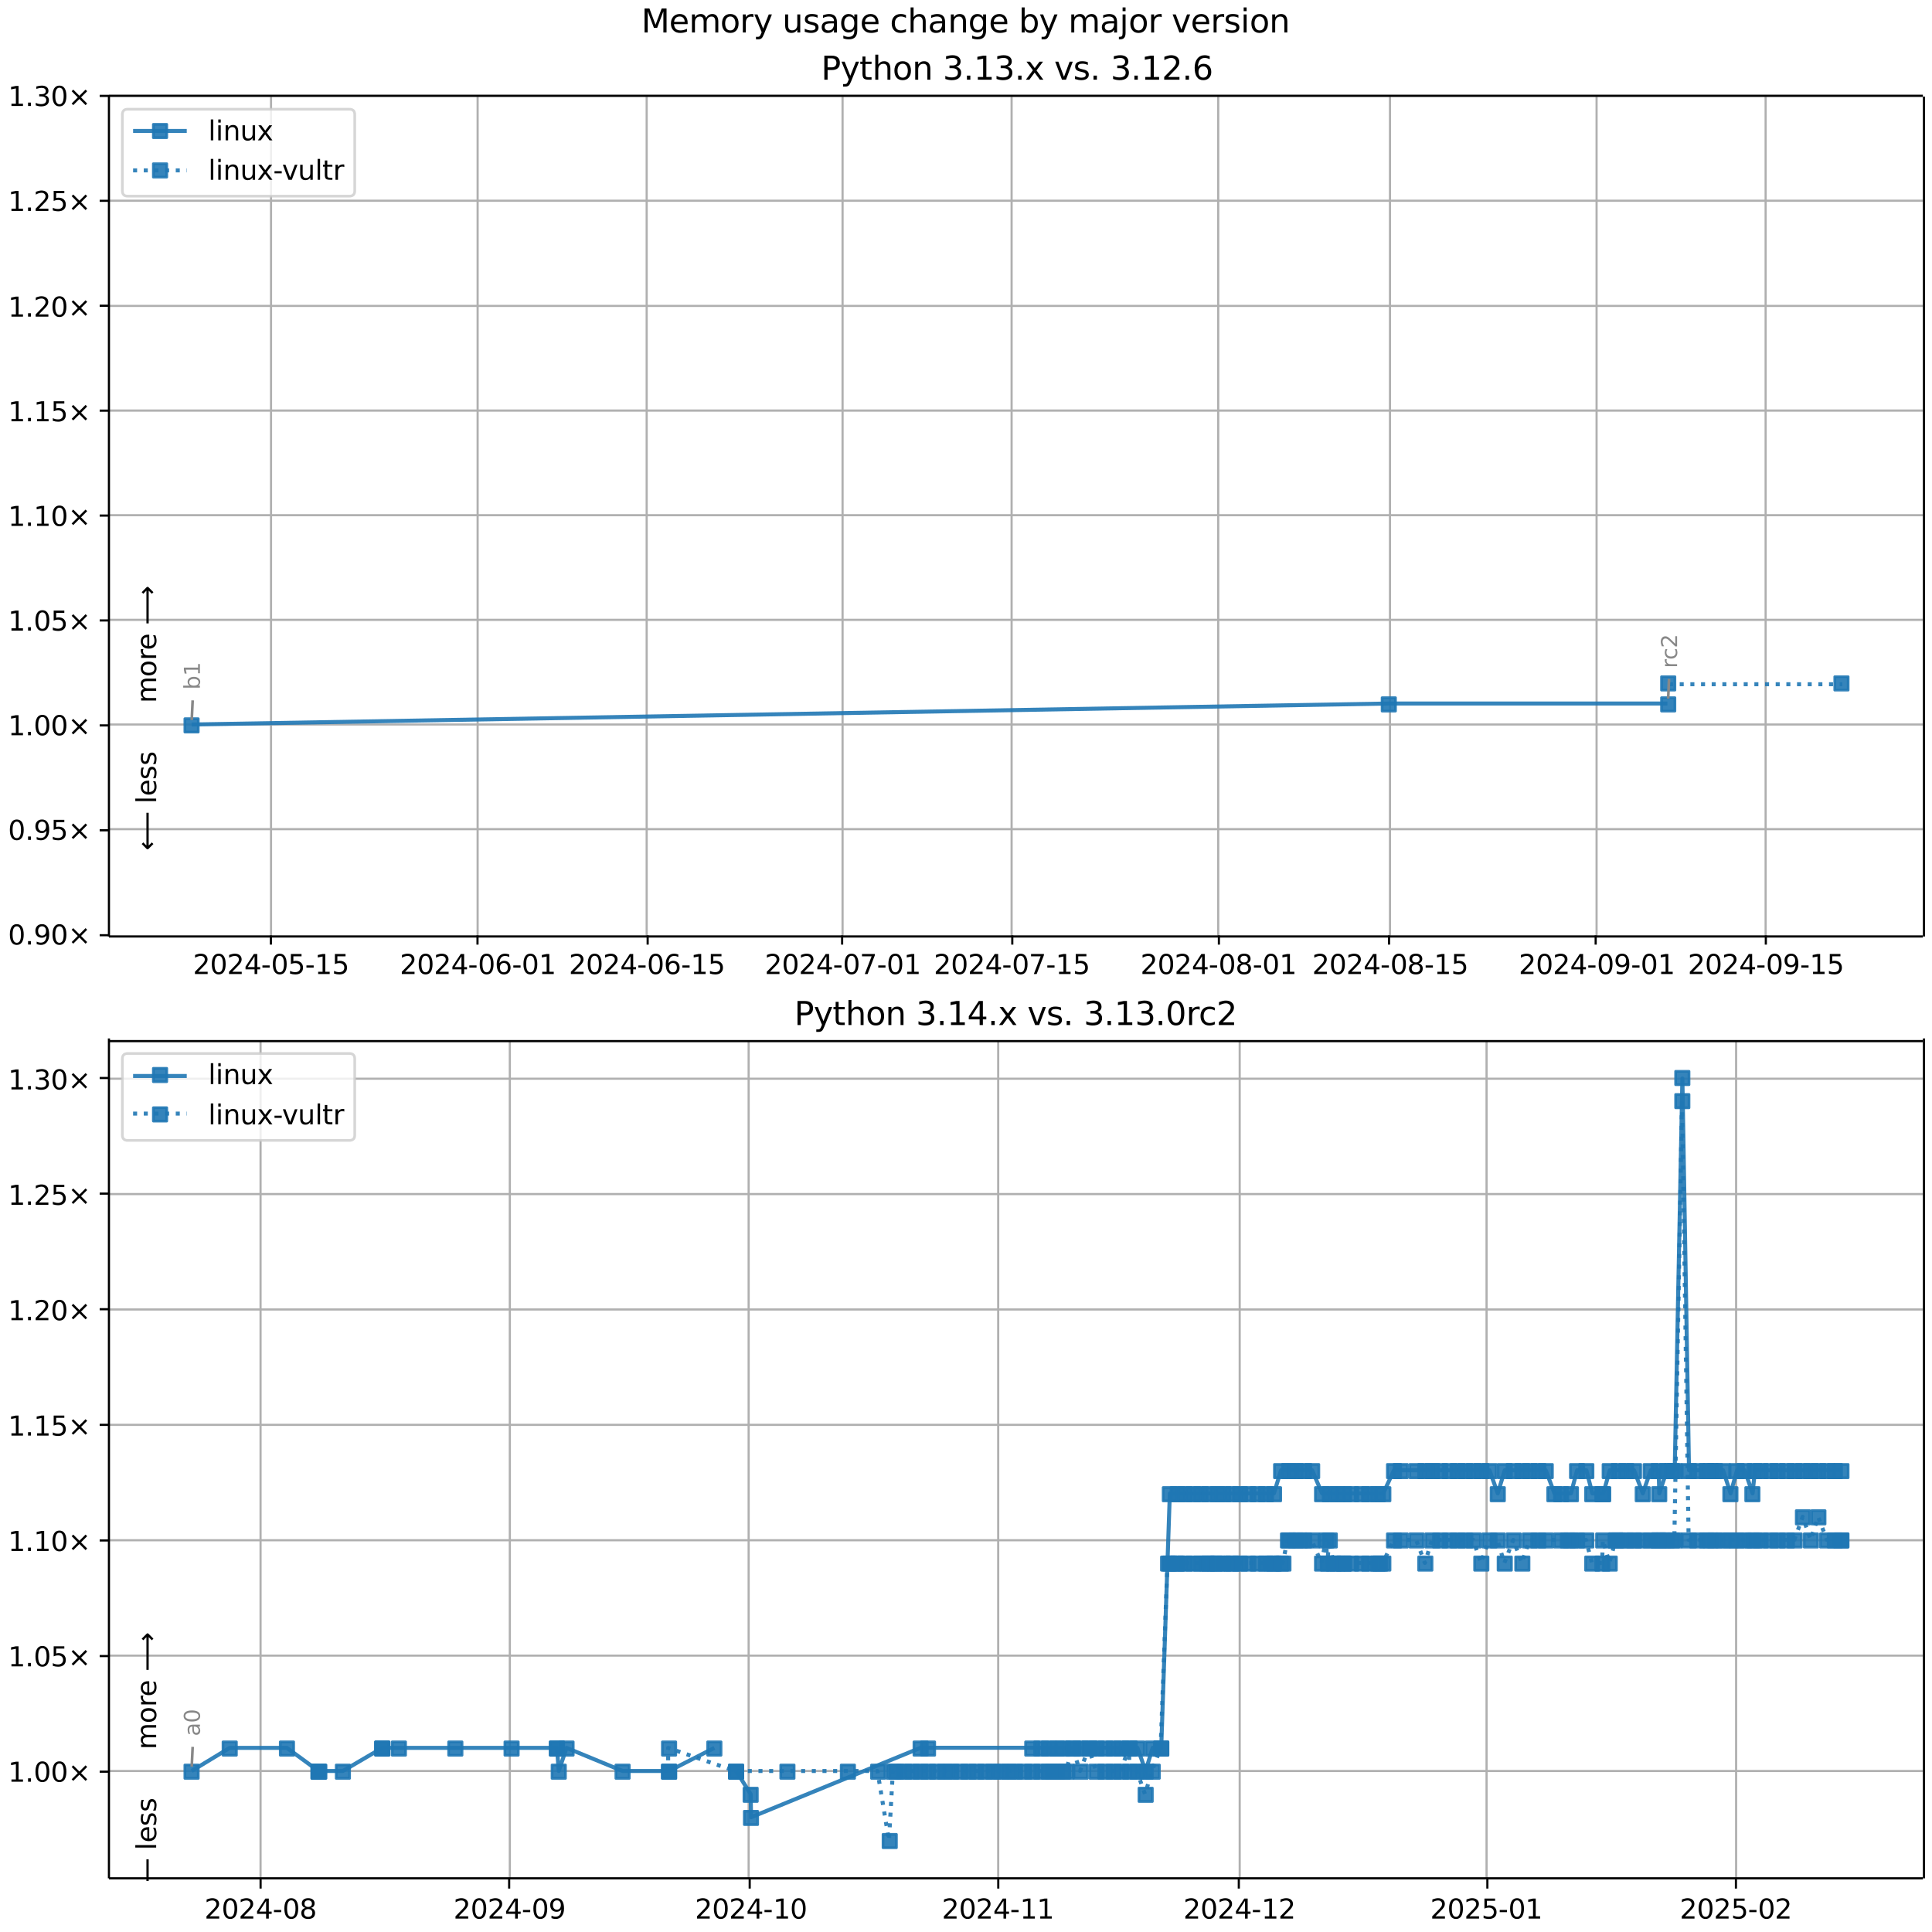 <?xml version="1.0" encoding="UTF-8"?>
<!DOCTYPE svg  PUBLIC '-//W3C//DTD SVG 1.1//EN'  'http://www.w3.org/Graphics/SVG/1.1/DTD/svg11.dtd'>
<svg width="720pt" height="720pt" version="1.1" viewBox="0 0 720 720" xmlns="http://www.w3.org/2000/svg" xmlns:xlink="http://www.w3.org/1999/xlink">
<defs>
<style type="text/css">*{stroke-linejoin: round; stroke-linecap: butt}</style>
</defs>
<path d="m0 720h720v-720h-720z" fill="#fff"/>
<path d="m40.6 349h676v-313h-676z" fill="#fff"/>
<path d="m101 349v-313" clip-path="url(#g)" fill="none" stroke="#b0b0b0" stroke-linecap="square" stroke-width=".8"/>
<defs>
<path id="i" d="m0 0v3.5" stroke="#000" stroke-width=".8"/>
</defs>
<use x="100.953" y="348.529" stroke="#000000" stroke-width=".8" xlink:href="#i"/>
<g transform="translate(71.9 363) scale(.1 -.1)">
<defs>
<path id="c" transform="scale(.016)" d="m1228 531h2203v-531h-2962v531q359 372 979 998 621 627 780 809 303 340 423 576 121 236 121 464 0 372-261 606-261 235-680 235-297 0-627-103-329-103-704-313v638q381 153 712 231 332 78 607 78 725 0 1156-363 431-362 431-968 0-288-108-546-107-257-392-607-78-91-497-524-418-433-1181-1211z"/>
<path id="b" transform="scale(.016)" d="m2034 4250q-487 0-733-480-245-479-245-1442 0-959 245-1439 246-480 733-480 491 0 736 480 246 480 246 1439 0 963-246 1442-245 480-736 480zm0 500q785 0 1199-621 414-620 414-1801 0-1178-414-1799-414-620-1199-620-784 0-1198 620-414 621-414 1799 0 1181 414 1801 414 621 1198 621z"/>
<path id="m" transform="scale(.016)" d="m2419 4116-1594-2491h1594v2491zm-166 550h794v-3041h666v-525h-666v-1100h-628v1100h-2106v609l1940 2957z"/>
<path id="e" transform="scale(.016)" d="m313 2009h1684v-512h-1684v512z"/>
<path id="l" transform="scale(.016)" d="m691 4666h2478v-532h-1900v-1143q137 47 274 70 138 23 276 23 781 0 1237-428 457-428 457-1159 0-753-469-1171-469-417-1322-417-294 0-599 50-304 50-629 150v635q281-153 581-228t634-75q541 0 856 284 316 284 316 772 0 487-316 771-315 285-856 285-253 0-505-56-251-56-513-175v2344z"/>
<path id="d" transform="scale(.016)" d="m794 531h1031v3560l-1122-225v575l1116 225h631v-4135h1031v-531h-2687v531z"/>
</defs>
<use xlink:href="#c"/>
<use transform="translate(63.6)" xlink:href="#b"/>
<use transform="translate(127)" xlink:href="#c"/>
<use transform="translate(191)" xlink:href="#m"/>
<use transform="translate(254)" xlink:href="#e"/>
<use transform="translate(291)" xlink:href="#b"/>
<use transform="translate(354)" xlink:href="#l"/>
<use transform="translate(418)" xlink:href="#e"/>
<use transform="translate(454)" xlink:href="#d"/>
<use transform="translate(518)" xlink:href="#l"/>
</g>
<path d="m178 349v-313" clip-path="url(#g)" fill="none" stroke="#b0b0b0" stroke-linecap="square" stroke-width=".8"/>
<use x="177.953" y="348.529" stroke="#000000" stroke-width=".8" xlink:href="#i"/>
<g transform="translate(149 363) scale(.1 -.1)">
<defs>
<path id="ag" transform="scale(.016)" d="m2113 2584q-425 0-674-291-248-290-248-796 0-503 248-796 249-292 674-292t673 292q248 293 248 796 0 506-248 796-248 291-673 291zm1253 1979v-575q-238 112-480 171-242 60-480 60-625 0-955-422-329-422-376-1275 184 272 462 417 279 145 613 145 703 0 1111-427 408-426 408-1160 0-719-425-1154-425-434-1131-434-810 0-1238 620-428 621-428 1799 0 1106 525 1764t1409 658q238 0 480-47t505-140z"/>
</defs>
<use xlink:href="#c"/>
<use transform="translate(63.6)" xlink:href="#b"/>
<use transform="translate(127)" xlink:href="#c"/>
<use transform="translate(191)" xlink:href="#m"/>
<use transform="translate(254)" xlink:href="#e"/>
<use transform="translate(291)" xlink:href="#b"/>
<use transform="translate(354)" xlink:href="#ag"/>
<use transform="translate(418)" xlink:href="#e"/>
<use transform="translate(454)" xlink:href="#b"/>
<use transform="translate(518)" xlink:href="#d"/>
</g>
<path d="m241 349v-313" clip-path="url(#g)" fill="none" stroke="#b0b0b0" stroke-linecap="square" stroke-width=".8"/>
<use x="241.365" y="348.529" stroke="#000000" stroke-width=".8" xlink:href="#i"/>
<g transform="translate(212 363) scale(.1 -.1)">
<use xlink:href="#c"/>
<use transform="translate(63.6)" xlink:href="#b"/>
<use transform="translate(127)" xlink:href="#c"/>
<use transform="translate(191)" xlink:href="#m"/>
<use transform="translate(254)" xlink:href="#e"/>
<use transform="translate(291)" xlink:href="#b"/>
<use transform="translate(354)" xlink:href="#ag"/>
<use transform="translate(418)" xlink:href="#e"/>
<use transform="translate(454)" xlink:href="#d"/>
<use transform="translate(518)" xlink:href="#l"/>
</g>
<path d="m314 349v-313" clip-path="url(#g)" fill="none" stroke="#b0b0b0" stroke-linecap="square" stroke-width=".8"/>
<use x="313.835" y="348.529" stroke="#000000" stroke-width=".8" xlink:href="#i"/>
<g transform="translate(285 363) scale(.1 -.1)">
<defs>
<path id="ak" transform="scale(.016)" d="m525 4666h3e3v-269l-1694-4397h-659l1594 4134h-2241v532z"/>
</defs>
<use xlink:href="#c"/>
<use transform="translate(63.6)" xlink:href="#b"/>
<use transform="translate(127)" xlink:href="#c"/>
<use transform="translate(191)" xlink:href="#m"/>
<use transform="translate(254)" xlink:href="#e"/>
<use transform="translate(291)" xlink:href="#b"/>
<use transform="translate(354)" xlink:href="#ak"/>
<use transform="translate(418)" xlink:href="#e"/>
<use transform="translate(454)" xlink:href="#b"/>
<use transform="translate(518)" xlink:href="#d"/>
</g>
<path d="m377 349v-313" clip-path="url(#g)" fill="none" stroke="#b0b0b0" stroke-linecap="square" stroke-width=".8"/>
<use x="377.247" y="348.529" stroke="#000000" stroke-width=".8" xlink:href="#i"/>
<g transform="translate(348 363) scale(.1 -.1)">
<use xlink:href="#c"/>
<use transform="translate(63.6)" xlink:href="#b"/>
<use transform="translate(127)" xlink:href="#c"/>
<use transform="translate(191)" xlink:href="#m"/>
<use transform="translate(254)" xlink:href="#e"/>
<use transform="translate(291)" xlink:href="#b"/>
<use transform="translate(354)" xlink:href="#ak"/>
<use transform="translate(418)" xlink:href="#e"/>
<use transform="translate(454)" xlink:href="#d"/>
<use transform="translate(518)" xlink:href="#l"/>
</g>
<path d="m454 349v-313" clip-path="url(#g)" fill="none" stroke="#b0b0b0" stroke-linecap="square" stroke-width=".8"/>
<use x="454.247" y="348.529" stroke="#000000" stroke-width=".8" xlink:href="#i"/>
<g transform="translate(425 363) scale(.1 -.1)">
<defs>
<path id="af" transform="scale(.016)" d="m2034 2216q-450 0-708-241-257-241-257-662 0-422 257-663 258-241 708-241t709 242q260 243 260 662 0 421-258 662-257 241-711 241zm-631 268q-406 100-633 378-226 279-226 679 0 559 398 884 399 325 1092 325 697 0 1094-325t397-884q0-400-227-679-226-278-629-378 456-106 710-416 255-309 255-755 0-679-414-1042-414-362-1186-362-771 0-1186 362-414 363-414 1042 0 446 256 755 257 310 713 416zm-231 997q0-362 226-565 227-203 636-203 407 0 636 203 230 203 230 565 0 363-230 566-229 203-636 203-409 0-636-203-226-203-226-566z"/>
</defs>
<use xlink:href="#c"/>
<use transform="translate(63.6)" xlink:href="#b"/>
<use transform="translate(127)" xlink:href="#c"/>
<use transform="translate(191)" xlink:href="#m"/>
<use transform="translate(254)" xlink:href="#e"/>
<use transform="translate(291)" xlink:href="#b"/>
<use transform="translate(354)" xlink:href="#af"/>
<use transform="translate(418)" xlink:href="#e"/>
<use transform="translate(454)" xlink:href="#b"/>
<use transform="translate(518)" xlink:href="#d"/>
</g>
<path d="m518 349v-313" clip-path="url(#g)" fill="none" stroke="#b0b0b0" stroke-linecap="square" stroke-width=".8"/>
<use x="517.659" y="348.529" stroke="#000000" stroke-width=".8" xlink:href="#i"/>
<g transform="translate(489 363) scale(.1 -.1)">
<use xlink:href="#c"/>
<use transform="translate(63.6)" xlink:href="#b"/>
<use transform="translate(127)" xlink:href="#c"/>
<use transform="translate(191)" xlink:href="#m"/>
<use transform="translate(254)" xlink:href="#e"/>
<use transform="translate(291)" xlink:href="#b"/>
<use transform="translate(354)" xlink:href="#af"/>
<use transform="translate(418)" xlink:href="#e"/>
<use transform="translate(454)" xlink:href="#d"/>
<use transform="translate(518)" xlink:href="#l"/>
</g>
<path d="m595 349v-313" clip-path="url(#g)" fill="none" stroke="#b0b0b0" stroke-linecap="square" stroke-width=".8"/>
<use x="594.659" y="348.529" stroke="#000000" stroke-width=".8" xlink:href="#i"/>
<g transform="translate(566 363) scale(.1 -.1)">
<defs>
<path id="y" transform="scale(.016)" d="m703 97v575q238-113 481-172 244-59 479-59 625 0 954 420 330 420 377 1277-181-269-460-413-278-144-615-144-700 0-1108 423-408 424-408 1159 0 718 425 1152 425 435 1131 435 810 0 1236-621 427-620 427-1801 0-1103-524-1761-523-658-1407-658-238 0-482 47-243 47-506 141zm1256 1978q425 0 673 290 249 291 249 798 0 503-249 795-248 292-673 292t-673-292-248-795q0-507 248-798 248-290 673-290z"/>
</defs>
<use xlink:href="#c"/>
<use transform="translate(63.6)" xlink:href="#b"/>
<use transform="translate(127)" xlink:href="#c"/>
<use transform="translate(191)" xlink:href="#m"/>
<use transform="translate(254)" xlink:href="#e"/>
<use transform="translate(291)" xlink:href="#b"/>
<use transform="translate(354)" xlink:href="#y"/>
<use transform="translate(418)" xlink:href="#e"/>
<use transform="translate(454)" xlink:href="#b"/>
<use transform="translate(518)" xlink:href="#d"/>
</g>
<path d="m658 349v-313" clip-path="url(#g)" fill="none" stroke="#b0b0b0" stroke-linecap="square" stroke-width=".8"/>
<use x="658.071" y="348.529" stroke="#000000" stroke-width=".8" xlink:href="#i"/>
<g transform="translate(629 363) scale(.1 -.1)">
<use xlink:href="#c"/>
<use transform="translate(63.6)" xlink:href="#b"/>
<use transform="translate(127)" xlink:href="#c"/>
<use transform="translate(191)" xlink:href="#m"/>
<use transform="translate(254)" xlink:href="#e"/>
<use transform="translate(291)" xlink:href="#b"/>
<use transform="translate(354)" xlink:href="#y"/>
<use transform="translate(418)" xlink:href="#e"/>
<use transform="translate(454)" xlink:href="#d"/>
<use transform="translate(518)" xlink:href="#l"/>
</g>
<path d="m40.6 349h676" clip-path="url(#g)" fill="none" stroke="#b0b0b0" stroke-linecap="square" stroke-width=".8"/>
<defs>
<path id="j" d="m0 0h-3.5" stroke="#000" stroke-width=".8"/>
</defs>
<use x="40.646" y="348.529" stroke="#000000" stroke-width=".8" xlink:href="#j"/>
<g transform="translate(3 352) scale(.1 -.1)">
<defs>
<path id="f" transform="scale(.016)" d="m684 794h660v-794h-660v794z"/>
<path id="k" transform="scale(.016)" d="m4488 3438-1429-1435 1429-1428-372-378-1435 1434-1434-1434-369 378 1425 1428-1425 1435 369 378 1434-1435 1435 1435 372-378z"/>
</defs>
<use xlink:href="#b"/>
<use transform="translate(63.6)" xlink:href="#f"/>
<use transform="translate(95.4)" xlink:href="#y"/>
<use transform="translate(159)" xlink:href="#b"/>
<use transform="translate(223)" xlink:href="#k"/>
</g>
<path d="m40.6 309h676" clip-path="url(#g)" fill="none" stroke="#b0b0b0" stroke-linecap="square" stroke-width=".8"/>
<use x="40.646" y="309.429" stroke="#000000" stroke-width=".8" xlink:href="#j"/>
<g transform="translate(3 313) scale(.1 -.1)">
<use xlink:href="#b"/>
<use transform="translate(63.6)" xlink:href="#f"/>
<use transform="translate(95.4)" xlink:href="#y"/>
<use transform="translate(159)" xlink:href="#l"/>
<use transform="translate(223)" xlink:href="#k"/>
</g>
<path d="m40.6 270h676" clip-path="url(#g)" fill="none" stroke="#b0b0b0" stroke-linecap="square" stroke-width=".8"/>
<use x="40.646" y="270.33" stroke="#000000" stroke-width=".8" xlink:href="#j"/>
<g transform="translate(3 274) scale(.1 -.1)">
<use xlink:href="#d"/>
<use transform="translate(63.6)" xlink:href="#f"/>
<use transform="translate(95.4)" xlink:href="#b"/>
<use transform="translate(159)" xlink:href="#b"/>
<use transform="translate(223)" xlink:href="#k"/>
</g>
<path d="m40.6 231h676" clip-path="url(#g)" fill="none" stroke="#b0b0b0" stroke-linecap="square" stroke-width=".8"/>
<use x="40.646" y="231.23" stroke="#000000" stroke-width=".8" xlink:href="#j"/>
<g transform="translate(3 235) scale(.1 -.1)">
<use xlink:href="#d"/>
<use transform="translate(63.6)" xlink:href="#f"/>
<use transform="translate(95.4)" xlink:href="#b"/>
<use transform="translate(159)" xlink:href="#l"/>
<use transform="translate(223)" xlink:href="#k"/>
</g>
<path d="m40.6 192h676" clip-path="url(#g)" fill="none" stroke="#b0b0b0" stroke-linecap="square" stroke-width=".8"/>
<use x="40.646" y="192.131" stroke="#000000" stroke-width=".8" xlink:href="#j"/>
<g transform="translate(3 196) scale(.1 -.1)">
<use xlink:href="#d"/>
<use transform="translate(63.6)" xlink:href="#f"/>
<use transform="translate(95.4)" xlink:href="#d"/>
<use transform="translate(159)" xlink:href="#b"/>
<use transform="translate(223)" xlink:href="#k"/>
</g>
<path d="m40.6 153h676" clip-path="url(#g)" fill="none" stroke="#b0b0b0" stroke-linecap="square" stroke-width=".8"/>
<use x="40.646" y="153.031" stroke="#000000" stroke-width=".8" xlink:href="#j"/>
<g transform="translate(3 157) scale(.1 -.1)">
<use xlink:href="#d"/>
<use transform="translate(63.6)" xlink:href="#f"/>
<use transform="translate(95.4)" xlink:href="#d"/>
<use transform="translate(159)" xlink:href="#l"/>
<use transform="translate(223)" xlink:href="#k"/>
</g>
<path d="m40.6 114h676" clip-path="url(#g)" fill="none" stroke="#b0b0b0" stroke-linecap="square" stroke-width=".8"/>
<use x="40.646" y="113.932" stroke="#000000" stroke-width=".8" xlink:href="#j"/>
<g transform="translate(3 118) scale(.1 -.1)">
<use xlink:href="#d"/>
<use transform="translate(63.6)" xlink:href="#f"/>
<use transform="translate(95.4)" xlink:href="#c"/>
<use transform="translate(159)" xlink:href="#b"/>
<use transform="translate(223)" xlink:href="#k"/>
</g>
<path d="m40.6 74.8h676" clip-path="url(#g)" fill="none" stroke="#b0b0b0" stroke-linecap="square" stroke-width=".8"/>
<use x="40.646" y="74.832" stroke="#000000" stroke-width=".8" xlink:href="#j"/>
<g transform="translate(3 78.6) scale(.1 -.1)">
<use xlink:href="#d"/>
<use transform="translate(63.6)" xlink:href="#f"/>
<use transform="translate(95.4)" xlink:href="#c"/>
<use transform="translate(159)" xlink:href="#l"/>
<use transform="translate(223)" xlink:href="#k"/>
</g>
<path d="m40.6 35.7h676" clip-path="url(#g)" fill="none" stroke="#b0b0b0" stroke-linecap="square" stroke-width=".8"/>
<use x="40.646" y="35.733" stroke="#000000" stroke-width=".8" xlink:href="#j"/>
<g transform="translate(3 39.5) scale(.1 -.1)">
<defs>
<path id="s" transform="scale(.016)" d="m2597 2516q453-97 707-404 255-306 255-756 0-690-475-1069-475-378-1350-378-293 0-604 58t-642 174v609q262-153 574-231 313-78 654-78 593 0 904 234t311 681q0 413-289 645-289 233-804 233h-544v519h569q465 0 712 186t247 536q0 359-255 551-254 193-729 193-260 0-557-57-297-56-653-174v562q360 100 674 150t592 50q719 0 1137-327 419-326 419-882 0-388-222-655t-631-370z"/>
</defs>
<use xlink:href="#d"/>
<use transform="translate(63.6)" xlink:href="#f"/>
<use transform="translate(95.4)" xlink:href="#s"/>
<use transform="translate(159)" xlink:href="#b"/>
<use transform="translate(223)" xlink:href="#k"/>
</g>
<path d="m71.4 270 446-7.82h104" clip-path="url(#g)" fill="none" stroke="#1f77b4" stroke-linecap="square" stroke-opacity=".9" stroke-width="1.5"/>
<defs>
<path id="a" d="m-2.5 2.5h5v-5h-5z" stroke="#1f77b4" stroke-opacity=".9"/>
</defs>
<g clip-path="url(#g)" fill="#1f77b4" fill-opacity=".9" stroke="#1f77b4" stroke-opacity=".9">
<use x="71.389" y="270.33" xlink:href="#a"/>
<use x="517.569" y="262.51" xlink:href="#a"/>
<use x="621.695" y="262.51" xlink:href="#a"/>
</g>
<g stroke="#1f77b4" stroke-opacity=".9">
<path d="m622 255h64.6" clip-path="url(#g)" fill="none" stroke-dasharray="1.5,2.475" stroke-width="1.5"/>
<g clip-path="url(#g)" fill="#1f77b4" fill-opacity=".9">
<use x="621.695" y="254.69" xlink:href="#a"/>
<use x="686.256" y="254.69" xlink:href="#a"/>
</g>
</g>
<path d="m40.6 349v-313" fill="none" stroke="#000" stroke-linecap="square" stroke-width=".8"/>
<path d="m717 349v-313" fill="none" stroke="#000" stroke-linecap="square" stroke-width=".8"/>
<path d="m40.6 349h676" fill="none" stroke="#000" stroke-linecap="square" stroke-width=".8"/>
<path d="m40.6 35.7h676" fill="none" stroke="#000" stroke-linecap="square" stroke-width=".8"/>
<path d="m71.8 261-0.348 7.35" fill="none" stroke="#888" stroke-linecap="round"/>
<g transform="translate(74.5 257) rotate(-90) scale(.08 -.08)" fill="#888">
<defs>
<path id="ai" transform="scale(.016)" d="m3116 1747q0 634-261 995t-717 361q-457 0-718-361t-261-995 261-995 718-361q456 0 717 361t261 995zm-1957 1222q182 312 458 463 277 152 661 152 638 0 1036-506 399-506 399-1331t-399-1332q-398-506-1036-506-384 0-661 152-276 152-458 464v-525h-578v4863h578v-1894z"/>
</defs>
<use xlink:href="#ai"/>
<use transform="translate(63.5)" xlink:href="#d"/>
</g>
<path d="m622 253-0.326 7.34" fill="none" stroke="#888" stroke-linecap="round"/>
<g transform="translate(625 249) rotate(-90) scale(.08 -.08)" fill="#888">
<defs>
<path id="n" transform="scale(.016)" d="m2631 2963q-97 56-211 82-114 27-251 27-488 0-749-317t-261-911v-1844h-578v3500h578v-544q182 319 472 473 291 155 707 155 59 0 131-8 72-7 159-23l3-590z"/>
<path id="ae" transform="scale(.016)" d="m3122 3366v-538q-244 135-489 202t-495 67q-560 0-870-355-309-354-309-995t309-996q310-354 870-354 250 0 495 67t489 202v-532q-241-112-499-168-257-57-548-57-791 0-1257 497-465 497-465 1341 0 856 470 1346 471 491 1290 491 265 0 518-55 253-54 491-163z"/>
</defs>
<use xlink:href="#n"/>
<use transform="translate(38.9)" xlink:href="#ae"/>
<use transform="translate(93.8)" xlink:href="#c"/>
</g>
<g clip-path="url(#g)">
<g transform="translate(58.2 262) rotate(-90) scale(.1 -.1)">
<defs>
<path id="ab" transform="scale(.016)" d="m3328 2828q216 388 516 572t706 184q547 0 844-383 297-382 297-1088v-2113h-578v2094q0 503-179 746-178 244-543 244-447 0-707-297-259-296-259-809v-1978h-578v2094q0 506-178 748t-550 242q-441 0-701-298-259-298-259-808v-1978h-578v3500h578v-544q197 322 472 475t653 153q382 0 649-194 267-193 395-562z"/>
<path id="u" transform="scale(.016)" d="m1959 3097q-462 0-731-361t-269-989 267-989q268-361 733-361 460 0 728 362 269 363 269 988 0 622-269 986-268 364-728 364zm0 487q750 0 1178-488 429-487 429-1349 0-859-429-1349-428-489-1178-489-753 0-1180 489-426 490-426 1349 0 862 426 1349 427 488 1180 488z"/>
<path id="r" transform="scale(.016)" d="m3597 1894v-281h-2644q38-594 358-905t892-311q331 0 642 81t618 244v-544q-310-131-635-200t-659-69q-838 0-1327 487-489 488-489 1320 0 859 464 1363 464 505 1252 505 706 0 1117-455 411-454 411-1235zm-575 169q-6 471-264 752-258 282-683 282-481 0-770-272t-333-766l2050 4z"/>
<path id="al" transform="scale(.016)" d="m8863 2147v-281l-1229-1228-375 375 729 728h-7622v531h7622l-729 728 375 375 1229-1228z"/>
</defs>
<use xlink:href="#ab"/>
<use transform="translate(97.4)" xlink:href="#u"/>
<use transform="translate(159)" xlink:href="#n"/>
<use transform="translate(197)" xlink:href="#r"/>
<use transform="translate(259)" xlink:href="#DejaVuSans-20"/>
<use transform="translate(291)" xlink:href="#al"/>
</g>
</g>
<g clip-path="url(#g)">
<g transform="translate(58.2 317) rotate(-90) scale(.1 -.1)">
<defs>
<path id="am" transform="scale(.016)" d="m313 1866v281l1228 1228 375-375-728-728h7621v-531h-7621l728-728-375-375-1228 1228z"/>
<path id="q" transform="scale(.016)" d="m603 4863h575v-4863h-575v4863z"/>
<path id="o" transform="scale(.016)" d="m2834 3397v-544q-243 125-506 187-262 63-544 63-428 0-642-131t-214-394q0-200 153-314t616-217l197-44q612-131 870-370t258-667q0-488-386-773-386-284-1061-284-281 0-586 55t-642 164v594q319-166 628-249 309-82 613-82 406 0 624 139 219 139 219 392 0 234-158 359-157 125-692 241l-200 47q-534 112-772 345-237 233-237 639 0 494 350 762 350 269 994 269 318 0 599-47 282-46 519-140z"/>
</defs>
<use xlink:href="#am"/>
<use transform="translate(143)" xlink:href="#DejaVuSans-20"/>
<use transform="translate(175)" xlink:href="#q"/>
<use transform="translate(203)" xlink:href="#r"/>
<use transform="translate(264)" xlink:href="#o"/>
<use transform="translate(317)" xlink:href="#o"/>
</g>
</g>
<g transform="translate(306 29.7) scale(.12 -.12)">
<defs>
<path id="aj" transform="scale(.016)" d="m1259 4147v-1753h794q441 0 681 228 241 228 241 650 0 419-241 647-240 228-681 228h-794zm-631 519h1425q785 0 1186-355 402-355 402-1039 0-691-402-1044-401-353-1186-353h-794v-1875h-631v4666z"/>
<path id="z" transform="scale(.016)" d="m2059-325q-243-625-475-815-231-191-618-191h-460v481h338q237 0 368 113 132 112 291 531l103 262-1415 3444h609l1094-2737 1094 2737h609l-1538-3825z"/>
<path id="aa" transform="scale(.016)" d="m1172 4494v-994h1184v-447h-1184v-1900q0-428 117-550t477-122h590v-481h-590q-666 0-919 248-253 249-253 905v1900h-422v447h422v994h578z"/>
<path id="ad" transform="scale(.016)" d="m3513 2113v-2113h-575v2094q0 497-194 743-194 247-581 247-466 0-735-297-269-296-269-809v-1978h-578v4863h578v-1907q207 316 486 472 280 156 646 156 603 0 912-373 310-373 310-1098z"/>
<path id="p" transform="scale(.016)" d="m3513 2113v-2113h-575v2094q0 497-194 743-194 247-581 247-466 0-735-297-269-296-269-809v-1978h-578v3500h578v-544q207 316 486 472 280 156 646 156 603 0 912-373 310-373 310-1098z"/>
<path id="v" transform="scale(.016)" d="m3513 3500-1266-1703 1331-1797h-678l-1019 1375-1018-1375h-679l1360 1831-1244 1669h678l928-1247 928 1247h679z"/>
<path id="w" transform="scale(.016)" d="m191 3500h609l1094-2937 1094 2937h609l-1313-3500h-781l-1312 3500z"/>
</defs>
<use xlink:href="#aj"/>
<use transform="translate(60.3)" xlink:href="#z"/>
<use transform="translate(119)" xlink:href="#aa"/>
<use transform="translate(159)" xlink:href="#ad"/>
<use transform="translate(222)" xlink:href="#u"/>
<use transform="translate(283)" xlink:href="#p"/>
<use transform="translate(347)" xlink:href="#DejaVuSans-20"/>
<use transform="translate(378)" xlink:href="#s"/>
<use transform="translate(442)" xlink:href="#f"/>
<use transform="translate(474)" xlink:href="#d"/>
<use transform="translate(537)" xlink:href="#s"/>
<use transform="translate(601)" xlink:href="#f"/>
<use transform="translate(633)" xlink:href="#v"/>
<use transform="translate(692)" xlink:href="#DejaVuSans-20"/>
<use transform="translate(724)" xlink:href="#w"/>
<use transform="translate(783)" xlink:href="#o"/>
<use transform="translate(835)" xlink:href="#f"/>
<use transform="translate(867)" xlink:href="#DejaVuSans-20"/>
<use transform="translate(899)" xlink:href="#s"/>
<use transform="translate(962)" xlink:href="#f"/>
<use transform="translate(994)" xlink:href="#d"/>
<use transform="translate(1058)" xlink:href="#c"/>
<use transform="translate(1121)" xlink:href="#f"/>
<use transform="translate(1153)" xlink:href="#ag"/>
</g>
<path d="m47.6 73.1h82.6q2 0 2-2v-28.4q0-2-2-2h-82.6q-2 0-2 2v28.4q0 2 2 2z" fill="#fff" opacity=".8" stroke="#ccc"/>
<path d="m49.6 48.8h10 10" fill="none" stroke="#1f77b4" stroke-linecap="square" stroke-opacity=".9" stroke-width="1.5"/>
<use x="59.646" y="48.831" fill="#1f77b4" fill-opacity=".9" stroke="#1f77b4" stroke-opacity=".9" xlink:href="#a"/>
<g transform="translate(77.6 52.3) scale(.1 -.1)">
<defs>
<path id="x" transform="scale(.016)" d="m603 3500h575v-3500h-575v3500zm0 1363h575v-729h-575v729z"/>
<path id="t" transform="scale(.016)" d="m544 1381v2119h575v-2097q0-497 193-746 194-248 582-248 465 0 735 297 271 297 271 810v1984h575v-3500h-575v538q-209-319-486-474-276-155-642-155-603 0-916 375-312 375-312 1097zm1447 2203z"/>
</defs>
<use xlink:href="#q"/>
<use transform="translate(27.8)" xlink:href="#x"/>
<use transform="translate(55.6)" xlink:href="#p"/>
<use transform="translate(119)" xlink:href="#t"/>
<use transform="translate(182)" xlink:href="#v"/>
</g>
<path d="m49.6 63.5h10 10" fill="none" stroke="#1f77b4" stroke-dasharray="1.5,2.475" stroke-opacity=".9" stroke-width="1.5"/>
<use x="59.646" y="63.509" fill="#1f77b4" fill-opacity=".9" stroke="#1f77b4" stroke-opacity=".9" xlink:href="#a"/>
<g transform="translate(77.6 67) scale(.1 -.1)">
<use xlink:href="#q"/>
<use transform="translate(27.8)" xlink:href="#x"/>
<use transform="translate(55.6)" xlink:href="#p"/>
<use transform="translate(119)" xlink:href="#t"/>
<use transform="translate(182)" xlink:href="#v"/>
<use transform="translate(242)" xlink:href="#e"/>
<use transform="translate(275)" xlink:href="#w"/>
<use transform="translate(334)" xlink:href="#t"/>
<use transform="translate(398)" xlink:href="#q"/>
<use transform="translate(425)" xlink:href="#aa"/>
<use transform="translate(465)" xlink:href="#n"/>
</g>
<path d="m40.6 700h676v-313h-676z" fill="#fff"/>
<path d="m97.1 700v-313" clip-path="url(#h)" fill="none" stroke="#b0b0b0" stroke-linecap="square" stroke-width=".8"/>
<use x="97.116" y="700.322" stroke="#000000" stroke-width=".8" xlink:href="#i"/>
<g transform="translate(76.2 715) scale(.1 -.1)">
<use xlink:href="#c"/>
<use transform="translate(63.6)" xlink:href="#b"/>
<use transform="translate(127)" xlink:href="#c"/>
<use transform="translate(191)" xlink:href="#m"/>
<use transform="translate(254)" xlink:href="#e"/>
<use transform="translate(291)" xlink:href="#b"/>
<use transform="translate(354)" xlink:href="#af"/>
</g>
<path d="m190 700v-313" clip-path="url(#h)" fill="none" stroke="#b0b0b0" stroke-linecap="square" stroke-width=".8"/>
<use x="189.748" y="700.322" stroke="#000000" stroke-width=".8" xlink:href="#i"/>
<g transform="translate(169 715) scale(.1 -.1)">
<use xlink:href="#c"/>
<use transform="translate(63.6)" xlink:href="#b"/>
<use transform="translate(127)" xlink:href="#c"/>
<use transform="translate(191)" xlink:href="#m"/>
<use transform="translate(254)" xlink:href="#e"/>
<use transform="translate(291)" xlink:href="#b"/>
<use transform="translate(354)" xlink:href="#y"/>
</g>
<path d="m279 700v-313" clip-path="url(#h)" fill="none" stroke="#b0b0b0" stroke-linecap="square" stroke-width=".8"/>
<use x="279.392" y="700.322" stroke="#000000" stroke-width=".8" xlink:href="#i"/>
<g transform="translate(259 715) scale(.1 -.1)">
<use xlink:href="#c"/>
<use transform="translate(63.6)" xlink:href="#b"/>
<use transform="translate(127)" xlink:href="#c"/>
<use transform="translate(191)" xlink:href="#m"/>
<use transform="translate(254)" xlink:href="#e"/>
<use transform="translate(291)" xlink:href="#d"/>
<use transform="translate(354)" xlink:href="#b"/>
</g>
<path d="m372 700v-313" clip-path="url(#h)" fill="none" stroke="#b0b0b0" stroke-linecap="square" stroke-width=".8"/>
<use x="372.024" y="700.322" stroke="#000000" stroke-width=".8" xlink:href="#i"/>
<g transform="translate(351 715) scale(.1 -.1)">
<use xlink:href="#c"/>
<use transform="translate(63.6)" xlink:href="#b"/>
<use transform="translate(127)" xlink:href="#c"/>
<use transform="translate(191)" xlink:href="#m"/>
<use transform="translate(254)" xlink:href="#e"/>
<use transform="translate(291)" xlink:href="#d"/>
<use transform="translate(354)" xlink:href="#d"/>
</g>
<path d="m462 700v-313" clip-path="url(#h)" fill="none" stroke="#b0b0b0" stroke-linecap="square" stroke-width=".8"/>
<use x="461.667" y="700.322" stroke="#000000" stroke-width=".8" xlink:href="#i"/>
<g transform="translate(441 715) scale(.1 -.1)">
<use xlink:href="#c"/>
<use transform="translate(63.6)" xlink:href="#b"/>
<use transform="translate(127)" xlink:href="#c"/>
<use transform="translate(191)" xlink:href="#m"/>
<use transform="translate(254)" xlink:href="#e"/>
<use transform="translate(291)" xlink:href="#d"/>
<use transform="translate(354)" xlink:href="#c"/>
</g>
<path d="m554 700v-313" clip-path="url(#h)" fill="none" stroke="#b0b0b0" stroke-linecap="square" stroke-width=".8"/>
<use x="554.299" y="700.322" stroke="#000000" stroke-width=".8" xlink:href="#i"/>
<g transform="translate(533 715) scale(.1 -.1)">
<use xlink:href="#c"/>
<use transform="translate(63.6)" xlink:href="#b"/>
<use transform="translate(127)" xlink:href="#c"/>
<use transform="translate(191)" xlink:href="#l"/>
<use transform="translate(254)" xlink:href="#e"/>
<use transform="translate(291)" xlink:href="#b"/>
<use transform="translate(354)" xlink:href="#d"/>
</g>
<path d="m647 700v-313" clip-path="url(#h)" fill="none" stroke="#b0b0b0" stroke-linecap="square" stroke-width=".8"/>
<use x="646.931" y="700.322" stroke="#000000" stroke-width=".8" xlink:href="#i"/>
<g transform="translate(626 715) scale(.1 -.1)">
<use xlink:href="#c"/>
<use transform="translate(63.6)" xlink:href="#b"/>
<use transform="translate(127)" xlink:href="#c"/>
<use transform="translate(191)" xlink:href="#l"/>
<use transform="translate(254)" xlink:href="#e"/>
<use transform="translate(291)" xlink:href="#b"/>
<use transform="translate(354)" xlink:href="#c"/>
</g>
<path d="m40.6 660h676" clip-path="url(#h)" fill="none" stroke="#b0b0b0" stroke-linecap="square" stroke-width=".8"/>
<use x="40.646" y="660.253" stroke="#000000" stroke-width=".8" xlink:href="#j"/>
<g transform="translate(3 664) scale(.1 -.1)">
<use xlink:href="#d"/>
<use transform="translate(63.6)" xlink:href="#f"/>
<use transform="translate(95.4)" xlink:href="#b"/>
<use transform="translate(159)" xlink:href="#b"/>
<use transform="translate(223)" xlink:href="#k"/>
</g>
<path d="m40.6 617h676" clip-path="url(#h)" fill="none" stroke="#b0b0b0" stroke-linecap="square" stroke-width=".8"/>
<use x="40.646" y="617.168" stroke="#000000" stroke-width=".8" xlink:href="#j"/>
<g transform="translate(3 621) scale(.1 -.1)">
<use xlink:href="#d"/>
<use transform="translate(63.6)" xlink:href="#f"/>
<use transform="translate(95.4)" xlink:href="#b"/>
<use transform="translate(159)" xlink:href="#l"/>
<use transform="translate(223)" xlink:href="#k"/>
</g>
<path d="m40.6 574h676" clip-path="url(#h)" fill="none" stroke="#b0b0b0" stroke-linecap="square" stroke-width=".8"/>
<use x="40.646" y="574.083" stroke="#000000" stroke-width=".8" xlink:href="#j"/>
<g transform="translate(3 578) scale(.1 -.1)">
<use xlink:href="#d"/>
<use transform="translate(63.6)" xlink:href="#f"/>
<use transform="translate(95.4)" xlink:href="#d"/>
<use transform="translate(159)" xlink:href="#b"/>
<use transform="translate(223)" xlink:href="#k"/>
</g>
<path d="m40.6 531h676" clip-path="url(#h)" fill="none" stroke="#b0b0b0" stroke-linecap="square" stroke-width=".8"/>
<use x="40.646" y="530.998" stroke="#000000" stroke-width=".8" xlink:href="#j"/>
<g transform="translate(3 535) scale(.1 -.1)">
<use xlink:href="#d"/>
<use transform="translate(63.6)" xlink:href="#f"/>
<use transform="translate(95.4)" xlink:href="#d"/>
<use transform="translate(159)" xlink:href="#l"/>
<use transform="translate(223)" xlink:href="#k"/>
</g>
<path d="m40.6 488h676" clip-path="url(#h)" fill="none" stroke="#b0b0b0" stroke-linecap="square" stroke-width=".8"/>
<use x="40.646" y="487.913" stroke="#000000" stroke-width=".8" xlink:href="#j"/>
<g transform="translate(3 492) scale(.1 -.1)">
<use xlink:href="#d"/>
<use transform="translate(63.6)" xlink:href="#f"/>
<use transform="translate(95.4)" xlink:href="#c"/>
<use transform="translate(159)" xlink:href="#b"/>
<use transform="translate(223)" xlink:href="#k"/>
</g>
<path d="m40.6 445h676" clip-path="url(#h)" fill="none" stroke="#b0b0b0" stroke-linecap="square" stroke-width=".8"/>
<use x="40.646" y="444.828" stroke="#000000" stroke-width=".8" xlink:href="#j"/>
<g transform="translate(3 449) scale(.1 -.1)">
<use xlink:href="#d"/>
<use transform="translate(63.6)" xlink:href="#f"/>
<use transform="translate(95.4)" xlink:href="#c"/>
<use transform="translate(159)" xlink:href="#l"/>
<use transform="translate(223)" xlink:href="#k"/>
</g>
<path d="m40.6 402h676" clip-path="url(#h)" fill="none" stroke="#b0b0b0" stroke-linecap="square" stroke-width=".8"/>
<use x="40.646" y="401.743" stroke="#000000" stroke-width=".8" xlink:href="#j"/>
<g transform="translate(3 406) scale(.1 -.1)">
<use xlink:href="#d"/>
<use transform="translate(63.6)" xlink:href="#f"/>
<use transform="translate(95.4)" xlink:href="#s"/>
<use transform="translate(159)" xlink:href="#b"/>
<use transform="translate(223)" xlink:href="#k"/>
</g>
<g stroke="#1f77b4" stroke-opacity=".9">
<path d="m71.4 660 14.2-8.62h21.3l11.8 8.62h9.07l14.7-8.62h65.1l0.664 8.62 2.9-8.62 20.9 8.62h17.3l16.9-8.62m8.1 8.62 5.43 8.62 0.124 8.62 63.2-25.9h80.8l3.05 8.62 2.63-8.62h3.19l3.2-94.8h38.8l2.64-8.62h11.6l3.69 8.62h22.8l3.99-8.62h35.6l3.09 8.62 2.6-8.62h15.3l3.23 8.62h6.15l2.29-8.62h3.45l2.22 8.62h4.09l2.42-8.62h9.05l3.26 8.62 2.96-8.62h2.94l0.236 8.62 2.86-8.62h2.89l2.86-146 2.47 146h12.7l2.79 8.62 2.4-8.62h2.88l2.92 8.62 0.878-8.62h32.3v0" clip-path="url(#h)" fill="none" stroke-linecap="square" stroke-width="1.5"/>
<g clip-path="url(#h)" fill="#1f77b4" fill-opacity=".9">
<use x="71.389" y="660.253" xlink:href="#a"/>
<use x="85.607" y="651.636" xlink:href="#a"/>
<use x="106.943" y="651.636" xlink:href="#a"/>
<use x="118.699" y="660.253" xlink:href="#a"/>
<use x="118.718" y="660.253" xlink:href="#a"/>
<use x="119.002" y="660.253" xlink:href="#a"/>
<use x="127.788" y="660.253" xlink:href="#a"/>
<use x="142.4" y="651.636" xlink:href="#a"/>
<use x="142.502" y="651.636" xlink:href="#a"/>
<use x="148.657" y="651.636" xlink:href="#a"/>
<use x="169.691" y="651.636" xlink:href="#a"/>
<use x="190.655" y="651.636" xlink:href="#a"/>
<use x="207.536" y="651.636" xlink:href="#a"/>
<use x="207.569" y="651.636" xlink:href="#a"/>
<use x="208.234" y="660.253" xlink:href="#a"/>
<use x="211.136" y="651.636" xlink:href="#a"/>
<use x="232.017" y="660.253" xlink:href="#a"/>
<use x="249.34" y="660.253" xlink:href="#a"/>
<use x="266.217" y="651.636" xlink:href="#a"/>
<use x="274.319" y="660.253" xlink:href="#a"/>
<use x="279.746" y="668.87" xlink:href="#a"/>
<use x="279.87" y="677.487" xlink:href="#a"/>
<use x="343.092" y="651.636" xlink:href="#a"/>
<use x="345.841" y="651.636" xlink:href="#a"/>
<use x="384.698" y="651.636" xlink:href="#a"/>
<use x="388.072" y="651.636" xlink:href="#a"/>
<use x="390.894" y="651.636" xlink:href="#a"/>
<use x="393.943" y="651.636" xlink:href="#a"/>
<use x="396.152" y="651.636" xlink:href="#a"/>
<use x="399.916" y="651.636" xlink:href="#a"/>
<use x="402.745" y="651.636" xlink:href="#a"/>
<use x="406.038" y="651.636" xlink:href="#a"/>
<use x="408.677" y="651.636" xlink:href="#a"/>
<use x="411.959" y="651.636" xlink:href="#a"/>
<use x="415.025" y="651.636" xlink:href="#a"/>
<use x="417.86" y="651.636" xlink:href="#a"/>
<use x="420.969" y="651.636" xlink:href="#a"/>
<use x="423.908" y="651.636" xlink:href="#a"/>
<use x="426.954" y="660.253" xlink:href="#a"/>
<use x="429.585" y="651.636" xlink:href="#a"/>
<use x="432.771" y="651.636" xlink:href="#a"/>
<use x="435.97" y="556.849" xlink:href="#a"/>
<use x="438.889" y="556.849" xlink:href="#a"/>
<use x="441.583" y="556.849" xlink:href="#a"/>
<use x="444.699" y="556.849" xlink:href="#a"/>
<use x="447.544" y="556.849" xlink:href="#a"/>
<use x="450.558" y="556.849" xlink:href="#a"/>
<use x="453.767" y="556.849" xlink:href="#a"/>
<use x="455.947" y="556.849" xlink:href="#a"/>
<use x="459.434" y="556.849" xlink:href="#a"/>
<use x="462.123" y="556.849" xlink:href="#a"/>
<use x="465.215" y="556.849" xlink:href="#a"/>
<use x="468.703" y="556.849" xlink:href="#a"/>
<use x="471.794" y="556.849" xlink:href="#a"/>
<use x="474.792" y="556.849" xlink:href="#a"/>
<use x="477.437" y="548.232" xlink:href="#a"/>
<use x="480.426" y="548.232" xlink:href="#a"/>
<use x="482.955" y="548.232" xlink:href="#a"/>
<use x="486.043" y="548.232" xlink:href="#a"/>
<use x="488.999" y="548.232" xlink:href="#a"/>
<use x="492.69" y="556.849" xlink:href="#a"/>
<use x="495.571" y="556.849" xlink:href="#a"/>
<use x="498.374" y="556.849" xlink:href="#a"/>
<use x="500.922" y="556.849" xlink:href="#a"/>
<use x="503.555" y="556.849" xlink:href="#a"/>
<use x="507.521" y="556.849" xlink:href="#a"/>
<use x="510.224" y="556.849" xlink:href="#a"/>
<use x="513.497" y="556.849" xlink:href="#a"/>
<use x="515.525" y="556.849" xlink:href="#a"/>
<use x="519.518" y="548.232" xlink:href="#a"/>
<use x="522.013" y="548.232" xlink:href="#a"/>
<use x="527.908" y="548.232" xlink:href="#a"/>
<use x="531.178" y="548.232" xlink:href="#a"/>
<use x="533.817" y="548.232" xlink:href="#a"/>
<use x="536.707" y="548.232" xlink:href="#a"/>
<use x="540.217" y="548.232" xlink:href="#a"/>
<use x="543.237" y="548.232" xlink:href="#a"/>
<use x="546.094" y="548.232" xlink:href="#a"/>
<use x="549.21" y="548.232" xlink:href="#a"/>
<use x="552.042" y="548.232" xlink:href="#a"/>
<use x="555.093" y="548.232" xlink:href="#a"/>
<use x="558.183" y="556.849" xlink:href="#a"/>
<use x="560.78" y="548.232" xlink:href="#a"/>
<use x="564.112" y="548.232" xlink:href="#a"/>
<use x="567.328" y="548.232" xlink:href="#a"/>
<use x="570.108" y="548.232" xlink:href="#a"/>
<use x="573.305" y="548.232" xlink:href="#a"/>
<use x="576.052" y="548.232" xlink:href="#a"/>
<use x="579.279" y="556.849" xlink:href="#a"/>
<use x="581.785" y="556.849" xlink:href="#a"/>
<use x="585.432" y="556.849" xlink:href="#a"/>
<use x="587.724" y="548.232" xlink:href="#a"/>
<use x="591.173" y="548.232" xlink:href="#a"/>
<use x="593.39" y="556.849" xlink:href="#a"/>
<use x="597.165" y="556.849" xlink:href="#a"/>
<use x="597.48" y="556.849" xlink:href="#a"/>
<use x="599.897" y="548.232" xlink:href="#a"/>
<use x="603.224" y="548.232" xlink:href="#a"/>
<use x="606.059" y="548.232" xlink:href="#a"/>
<use x="608.943" y="548.232" xlink:href="#a"/>
<use x="612.205" y="556.849" xlink:href="#a"/>
<use x="615.169" y="548.232" xlink:href="#a"/>
<use x="618.105" y="548.232" xlink:href="#a"/>
<use x="618.342" y="556.849" xlink:href="#a"/>
<use x="621.197" y="548.232" xlink:href="#a"/>
<use x="623.138" y="548.232" xlink:href="#a"/>
<use x="624.088" y="548.232" xlink:href="#a"/>
<use x="626.952" y="401.743" xlink:href="#a"/>
<use x="629.418" y="548.232" xlink:href="#a"/>
<use x="632.49" y="548.232" xlink:href="#a"/>
<use x="636.126" y="548.232" xlink:href="#a"/>
<use x="637.553" y="548.232" xlink:href="#a"/>
<use x="639.11" y="548.232" xlink:href="#a"/>
<use x="642.081" y="548.232" xlink:href="#a"/>
<use x="644.866" y="556.849" xlink:href="#a"/>
<use x="647.267" y="548.232" xlink:href="#a"/>
<use x="650.147" y="548.232" xlink:href="#a"/>
<use x="653.067" y="556.849" xlink:href="#a"/>
<use x="653.945" y="548.232" xlink:href="#a"/>
<use x="656.108" y="548.232" xlink:href="#a"/>
<use x="659.879" y="548.232" xlink:href="#a"/>
<use x="662.45" y="548.232" xlink:href="#a"/>
<use x="665.933" y="548.232" xlink:href="#a"/>
<use x="668.803" y="548.232" xlink:href="#a"/>
<use x="671.906" y="548.232" xlink:href="#a"/>
<use x="674.877" y="548.232" xlink:href="#a"/>
<use x="677.656" y="548.232" xlink:href="#a"/>
<use x="680.919" y="548.232" xlink:href="#a"/>
<use x="683.804" y="548.232" xlink:href="#a"/>
<use x="686.256" y="548.232" xlink:href="#a"/>
</g>
</g>
<g stroke="#1f77b4" stroke-opacity=".9">
<path d="m249 660v-8.62l25 8.62h53l4.29 25.9 1.46-25.9h64.5l2.42-8.62 2.83 8.62 3.29-8.62 2.64 8.62h9.18l3.11-8.62 0.225 8.62h2.71l3.05 8.62 2.63-8.62 3.19-8.62 2.55-68.9h43l1.7-8.62h9.01l3.69 8.62 1.66-8.62 0.517 8.62 0.707-8.62 1.5 8.62h18.5l3.99-8.62h8.39l3.27 8.62 2.64-8.62h15.4l2.83 8.62 3.05-8.62h3.09l2.6 8.62 3.33-8.62 3.22 8.62 2.78-8.62h21.1l2.22 8.62h3.77l0.315-8.62 2.42 8.62 2.3-8.62h21.9l2.86-164 2.47 164h39.4l3.1-8.62 2.97 8.62 2.78-8.62 3.26 8.62h5.34" clip-path="url(#h)" fill="none" stroke-dasharray="1.5,2.475" stroke-width="1.5"/>
<g clip-path="url(#h)" fill="#1f77b4" fill-opacity=".9">
<use x="249.34" y="660.253" xlink:href="#a"/>
<use x="249.34" y="651.636" xlink:href="#a"/>
<use x="274.319" y="660.253" xlink:href="#a"/>
<use x="293.454" y="660.253" xlink:href="#a"/>
<use x="315.991" y="660.253" xlink:href="#a"/>
<use x="327.283" y="660.253" xlink:href="#a"/>
<use x="331.577" y="686.104" xlink:href="#a"/>
<use x="333.036" y="660.253" xlink:href="#a"/>
<use x="334.06" y="660.253" xlink:href="#a"/>
<use x="337.01" y="660.253" xlink:href="#a"/>
<use x="339.918" y="660.253" xlink:href="#a"/>
<use x="343.092" y="660.253" xlink:href="#a"/>
<use x="345.841" y="660.253" xlink:href="#a"/>
<use x="349.172" y="660.253" xlink:href="#a"/>
<use x="352.209" y="660.253" xlink:href="#a"/>
<use x="354.5" y="660.253" xlink:href="#a"/>
<use x="357.914" y="660.253" xlink:href="#a"/>
<use x="360.934" y="660.253" xlink:href="#a"/>
<use x="363.917" y="660.253" xlink:href="#a"/>
<use x="367.195" y="660.253" xlink:href="#a"/>
<use x="370.182" y="660.253" xlink:href="#a"/>
<use x="372.863" y="660.253" xlink:href="#a"/>
<use x="376.03" y="660.253" xlink:href="#a"/>
<use x="378.272" y="660.253" xlink:href="#a"/>
<use x="381.782" y="660.253" xlink:href="#a"/>
<use x="384.698" y="660.253" xlink:href="#a"/>
<use x="388.072" y="660.253" xlink:href="#a"/>
<use x="390.894" y="660.253" xlink:href="#a"/>
<use x="392.418" y="660.253" xlink:href="#a"/>
<use x="393.943" y="660.253" xlink:href="#a"/>
<use x="396.152" y="660.253" xlink:href="#a"/>
<use x="397.496" y="660.253" xlink:href="#a"/>
<use x="399.916" y="651.636" xlink:href="#a"/>
<use x="402.745" y="660.253" xlink:href="#a"/>
<use x="406.038" y="651.636" xlink:href="#a"/>
<use x="408.677" y="660.253" xlink:href="#a"/>
<use x="411.959" y="660.253" xlink:href="#a"/>
<use x="415.025" y="660.253" xlink:href="#a"/>
<use x="417.86" y="660.253" xlink:href="#a"/>
<use x="420.969" y="651.636" xlink:href="#a"/>
<use x="421.195" y="660.253" xlink:href="#a"/>
<use x="423.908" y="660.253" xlink:href="#a"/>
<use x="426.954" y="668.87" xlink:href="#a"/>
<use x="429.585" y="660.253" xlink:href="#a"/>
<use x="432.771" y="651.636" xlink:href="#a"/>
<use x="435.319" y="582.7" xlink:href="#a"/>
<use x="435.97" y="582.7" xlink:href="#a"/>
<use x="438.4" y="582.7" xlink:href="#a"/>
<use x="438.889" y="582.7" xlink:href="#a"/>
<use x="441.583" y="582.7" xlink:href="#a"/>
<use x="444.699" y="582.7" xlink:href="#a"/>
<use x="447.544" y="582.7" xlink:href="#a"/>
<use x="449.921" y="582.7" xlink:href="#a"/>
<use x="450.558" y="582.7" xlink:href="#a"/>
<use x="452.734" y="582.7" xlink:href="#a"/>
<use x="453.767" y="582.7" xlink:href="#a"/>
<use x="455.947" y="582.7" xlink:href="#a"/>
<use x="458.847" y="582.7" xlink:href="#a"/>
<use x="459.434" y="582.7" xlink:href="#a"/>
<use x="462.123" y="582.7" xlink:href="#a"/>
<use x="465.215" y="582.7" xlink:href="#a"/>
<use x="468.703" y="582.7" xlink:href="#a"/>
<use x="471.794" y="582.7" xlink:href="#a"/>
<use x="474.057" y="582.7" xlink:href="#a"/>
<use x="474.792" y="582.7" xlink:href="#a"/>
<use x="477.437" y="582.7" xlink:href="#a"/>
<use x="478.295" y="582.7" xlink:href="#a"/>
<use x="479.99" y="574.083" xlink:href="#a"/>
<use x="480.426" y="574.083" xlink:href="#a"/>
<use x="482.955" y="574.083" xlink:href="#a"/>
<use x="484.446" y="574.083" xlink:href="#a"/>
<use x="486.043" y="574.083" xlink:href="#a"/>
<use x="488.999" y="574.083" xlink:href="#a"/>
<use x="492.69" y="582.7" xlink:href="#a"/>
<use x="494.346" y="574.083" xlink:href="#a"/>
<use x="494.864" y="582.7" xlink:href="#a"/>
<use x="495.571" y="574.083" xlink:href="#a"/>
<use x="497.073" y="582.7" xlink:href="#a"/>
<use x="498.374" y="582.7" xlink:href="#a"/>
<use x="500.683" y="582.7" xlink:href="#a"/>
<use x="500.922" y="582.7" xlink:href="#a"/>
<use x="503.555" y="582.7" xlink:href="#a"/>
<use x="507.521" y="582.7" xlink:href="#a"/>
<use x="510.224" y="582.7" xlink:href="#a"/>
<use x="513.497" y="582.7" xlink:href="#a"/>
<use x="514.363" y="582.7" xlink:href="#a"/>
<use x="515.525" y="582.7" xlink:href="#a"/>
<use x="519.518" y="574.083" xlink:href="#a"/>
<use x="522.013" y="574.083" xlink:href="#a"/>
<use x="527.908" y="574.083" xlink:href="#a"/>
<use x="531.178" y="582.7" xlink:href="#a"/>
<use x="533.817" y="574.083" xlink:href="#a"/>
<use x="536.707" y="574.083" xlink:href="#a"/>
<use x="540.217" y="574.083" xlink:href="#a"/>
<use x="543.237" y="574.083" xlink:href="#a"/>
<use x="546.094" y="574.083" xlink:href="#a"/>
<use x="549.21" y="574.083" xlink:href="#a"/>
<use x="552.042" y="582.7" xlink:href="#a"/>
<use x="555.093" y="574.083" xlink:href="#a"/>
<use x="558.183" y="574.083" xlink:href="#a"/>
<use x="560.78" y="582.7" xlink:href="#a"/>
<use x="564.112" y="574.083" xlink:href="#a"/>
<use x="567.328" y="582.7" xlink:href="#a"/>
<use x="570.108" y="574.083" xlink:href="#a"/>
<use x="573.305" y="574.083" xlink:href="#a"/>
<use x="576.052" y="574.083" xlink:href="#a"/>
<use x="581.785" y="574.083" xlink:href="#a"/>
<use x="584.294" y="574.083" xlink:href="#a"/>
<use x="585.432" y="574.083" xlink:href="#a"/>
<use x="587.724" y="574.083" xlink:href="#a"/>
<use x="591.173" y="574.083" xlink:href="#a"/>
<use x="593.39" y="582.7" xlink:href="#a"/>
<use x="597.165" y="582.7" xlink:href="#a"/>
<use x="597.48" y="574.083" xlink:href="#a"/>
<use x="599.897" y="582.7" xlink:href="#a"/>
<use x="602.155" y="574.083" xlink:href="#a"/>
<use x="602.196" y="574.083" xlink:href="#a"/>
<use x="602.301" y="574.083" xlink:href="#a"/>
<use x="603.224" y="574.083" xlink:href="#a"/>
<use x="606.059" y="574.083" xlink:href="#a"/>
<use x="608.817" y="574.083" xlink:href="#a"/>
<use x="608.943" y="574.083" xlink:href="#a"/>
<use x="612.205" y="574.083" xlink:href="#a"/>
<use x="615.169" y="574.083" xlink:href="#a"/>
<use x="617.81" y="574.083" xlink:href="#a"/>
<use x="618.105" y="574.083" xlink:href="#a"/>
<use x="618.226" y="574.083" xlink:href="#a"/>
<use x="618.342" y="574.083" xlink:href="#a"/>
<use x="619.899" y="574.083" xlink:href="#a"/>
<use x="621.197" y="574.083" xlink:href="#a"/>
<use x="623.138" y="574.083" xlink:href="#a"/>
<use x="624.088" y="574.083" xlink:href="#a"/>
<use x="626.952" y="410.36" xlink:href="#a"/>
<use x="629.418" y="574.083" xlink:href="#a"/>
<use x="632.49" y="574.083" xlink:href="#a"/>
<use x="636.126" y="574.083" xlink:href="#a"/>
<use x="637.553" y="574.083" xlink:href="#a"/>
<use x="639.11" y="574.083" xlink:href="#a"/>
<use x="642.081" y="574.083" xlink:href="#a"/>
<use x="644.866" y="574.083" xlink:href="#a"/>
<use x="647.267" y="574.083" xlink:href="#a"/>
<use x="650.147" y="574.083" xlink:href="#a"/>
<use x="653.067" y="574.083" xlink:href="#a"/>
<use x="653.945" y="574.083" xlink:href="#a"/>
<use x="656.108" y="574.083" xlink:href="#a"/>
<use x="659.879" y="574.083" xlink:href="#a"/>
<use x="662.45" y="574.083" xlink:href="#a"/>
<use x="665.933" y="574.083" xlink:href="#a"/>
<use x="668.803" y="574.083" xlink:href="#a"/>
<use x="671.906" y="565.466" xlink:href="#a"/>
<use x="674.877" y="574.083" xlink:href="#a"/>
<use x="677.656" y="565.466" xlink:href="#a"/>
<use x="680.919" y="574.083" xlink:href="#a"/>
<use x="683.804" y="574.083" xlink:href="#a"/>
<use x="686.087" y="574.083" xlink:href="#a"/>
<use x="686.256" y="574.083" xlink:href="#a"/>
</g>
</g>
<path d="m40.6 700v-313" fill="none" stroke="#000" stroke-linecap="square" stroke-width=".8"/>
<path d="m717 700v-313" fill="none" stroke="#000" stroke-linecap="square" stroke-width=".8"/>
<path d="m40.6 700h676" fill="none" stroke="#000" stroke-linecap="square" stroke-width=".8"/>
<path d="m40.6 388h676" fill="none" stroke="#000" stroke-linecap="square" stroke-width=".8"/>
<path d="m71.8 651-0.349 7.35" fill="none" stroke="#888" stroke-linecap="round"/>
<g transform="translate(74.5 647) rotate(-90) scale(.08 -.08)" fill="#888">
<defs>
<path id="ac" transform="scale(.016)" d="m2194 1759q-697 0-966-159t-269-544q0-306 202-486 202-179 548-179 479 0 768 339t289 901v128h-572zm1147 238v-2e3h-575v531q-197-318-491-470t-719-152q-537 0-855 302-317 302-317 808 0 590 395 890 396 300 1180 300h807v57q0 397-261 614t-733 217q-300 0-585-72-284-72-546-216v532q315 122 612 182 297 61 578 61 760 0 1135-394 375-393 375-1193z"/>
</defs>
<use xlink:href="#ac"/>
<use transform="translate(61.3)" xlink:href="#b"/>
</g>
<g clip-path="url(#h)">
<g transform="translate(58.2 652) rotate(-90) scale(.1 -.1)">
<use xlink:href="#ab"/>
<use transform="translate(97.4)" xlink:href="#u"/>
<use transform="translate(159)" xlink:href="#n"/>
<use transform="translate(197)" xlink:href="#r"/>
<use transform="translate(259)" xlink:href="#DejaVuSans-20"/>
<use transform="translate(291)" xlink:href="#al"/>
</g>
</g>
<g clip-path="url(#h)">
<g transform="translate(58.2 707) rotate(-90) scale(.1 -.1)">
<use xlink:href="#am"/>
<use transform="translate(143)" xlink:href="#DejaVuSans-20"/>
<use transform="translate(175)" xlink:href="#q"/>
<use transform="translate(203)" xlink:href="#r"/>
<use transform="translate(264)" xlink:href="#o"/>
<use transform="translate(317)" xlink:href="#o"/>
</g>
</g>
<g transform="translate(296 382) scale(.12 -.12)">
<use xlink:href="#aj"/>
<use transform="translate(60.3)" xlink:href="#z"/>
<use transform="translate(119)" xlink:href="#aa"/>
<use transform="translate(159)" xlink:href="#ad"/>
<use transform="translate(222)" xlink:href="#u"/>
<use transform="translate(283)" xlink:href="#p"/>
<use transform="translate(347)" xlink:href="#DejaVuSans-20"/>
<use transform="translate(378)" xlink:href="#s"/>
<use transform="translate(442)" xlink:href="#f"/>
<use transform="translate(474)" xlink:href="#d"/>
<use transform="translate(537)" xlink:href="#m"/>
<use transform="translate(601)" xlink:href="#f"/>
<use transform="translate(633)" xlink:href="#v"/>
<use transform="translate(692)" xlink:href="#DejaVuSans-20"/>
<use transform="translate(724)" xlink:href="#w"/>
<use transform="translate(783)" xlink:href="#o"/>
<use transform="translate(835)" xlink:href="#f"/>
<use transform="translate(867)" xlink:href="#DejaVuSans-20"/>
<use transform="translate(899)" xlink:href="#s"/>
<use transform="translate(962)" xlink:href="#f"/>
<use transform="translate(994)" xlink:href="#d"/>
<use transform="translate(1058)" xlink:href="#s"/>
<use transform="translate(1121)" xlink:href="#f"/>
<use transform="translate(1153)" xlink:href="#b"/>
<use transform="translate(1217)" xlink:href="#n"/>
<use transform="translate(1256)" xlink:href="#ae"/>
<use transform="translate(1311)" xlink:href="#c"/>
</g>
<path d="m47.6 425h82.6q2 0 2-2v-28.4q0-2-2-2h-82.6q-2 0-2 2v28.4q0 2 2 2z" fill="#fff" opacity=".8" stroke="#ccc"/>
<path d="m49.6 401h10 10" fill="none" stroke="#1f77b4" stroke-linecap="square" stroke-opacity=".9" stroke-width="1.5"/>
<use x="59.646" y="400.624" fill="#1f77b4" fill-opacity=".9" stroke="#1f77b4" stroke-opacity=".9" xlink:href="#a"/>
<g transform="translate(77.6 404) scale(.1 -.1)">
<use xlink:href="#q"/>
<use transform="translate(27.8)" xlink:href="#x"/>
<use transform="translate(55.6)" xlink:href="#p"/>
<use transform="translate(119)" xlink:href="#t"/>
<use transform="translate(182)" xlink:href="#v"/>
</g>
<path d="m49.6 415h10 10" fill="none" stroke="#1f77b4" stroke-dasharray="1.5,2.475" stroke-opacity=".9" stroke-width="1.5"/>
<use x="59.646" y="415.302" fill="#1f77b4" fill-opacity=".9" stroke="#1f77b4" stroke-opacity=".9" xlink:href="#a"/>
<g transform="translate(77.6 419) scale(.1 -.1)">
<use xlink:href="#q"/>
<use transform="translate(27.8)" xlink:href="#x"/>
<use transform="translate(55.6)" xlink:href="#p"/>
<use transform="translate(119)" xlink:href="#t"/>
<use transform="translate(182)" xlink:href="#v"/>
<use transform="translate(242)" xlink:href="#e"/>
<use transform="translate(275)" xlink:href="#w"/>
<use transform="translate(334)" xlink:href="#t"/>
<use transform="translate(398)" xlink:href="#q"/>
<use transform="translate(425)" xlink:href="#aa"/>
<use transform="translate(465)" xlink:href="#n"/>
</g>
<g transform="translate(239 12.1) scale(.12 -.12)">
<defs>
<path id="ao" transform="scale(.016)" d="m628 4666h941l1190-3175 1197 3175h941v-4666h-616v4097l-1203-3200h-634l-1203 3200v-4097h-613v4666z"/>
<path id="ah" transform="scale(.016)" d="m2906 1791q0 625-258 968-257 344-723 344-462 0-720-344-258-343-258-968 0-622 258-966t720-344q466 0 723 344 258 344 258 966zm575-1357q0-893-397-1329-396-436-1215-436-303 0-572 45t-522 139v559q253-137 500-202 247-66 503-66 566 0 847 295t281 892v285q-178-310-456-463t-666-153q-643 0-1037 490-394 491-394 1301 0 812 394 1302 394 491 1037 491 388 0 666-153t456-462v531h575v-3066z"/>
<path id="an" transform="scale(.016)" d="m603 3500h575v-3563q0-668-255-968-254-300-820-300h-219v487h154q328 0 446 152 119 151 119 629v3563zm0 1363h575v-729h-575v729z"/>
</defs>
<use xlink:href="#ao"/>
<use transform="translate(86.3)" xlink:href="#r"/>
<use transform="translate(148)" xlink:href="#ab"/>
<use transform="translate(245)" xlink:href="#u"/>
<use transform="translate(306)" xlink:href="#n"/>
<use transform="translate(348)" xlink:href="#z"/>
<use transform="translate(407)" xlink:href="#DejaVuSans-20"/>
<use transform="translate(438)" xlink:href="#t"/>
<use transform="translate(502)" xlink:href="#o"/>
<use transform="translate(554)" xlink:href="#ac"/>
<use transform="translate(615)" xlink:href="#ah"/>
<use transform="translate(679)" xlink:href="#r"/>
<use transform="translate(740)" xlink:href="#DejaVuSans-20"/>
<use transform="translate(772)" xlink:href="#ae"/>
<use transform="translate(827)" xlink:href="#ad"/>
<use transform="translate(890)" xlink:href="#ac"/>
<use transform="translate(952)" xlink:href="#p"/>
<use transform="translate(1015)" xlink:href="#ah"/>
<use transform="translate(1079)" xlink:href="#r"/>
<use transform="translate(1140)" xlink:href="#DejaVuSans-20"/>
<use transform="translate(1172)" xlink:href="#ai"/>
<use transform="translate(1235)" xlink:href="#z"/>
<use transform="translate(1294)" xlink:href="#DejaVuSans-20"/>
<use transform="translate(1326)" xlink:href="#ab"/>
<use transform="translate(1424)" xlink:href="#ac"/>
<use transform="translate(1485)" xlink:href="#an"/>
<use transform="translate(1513)" xlink:href="#u"/>
<use transform="translate(1574)" xlink:href="#n"/>
<use transform="translate(1615)" xlink:href="#DejaVuSans-20"/>
<use transform="translate(1647)" xlink:href="#w"/>
<use transform="translate(1706)" xlink:href="#r"/>
<use transform="translate(1768)" xlink:href="#n"/>
<use transform="translate(1809)" xlink:href="#o"/>
<use transform="translate(1861)" xlink:href="#x"/>
<use transform="translate(1889)" xlink:href="#u"/>
<use transform="translate(1950)" xlink:href="#p"/>
</g>
<defs>
<clipPath id="g">
<rect x="40.6" y="35.7" width="676" height="313"/>
</clipPath>
<clipPath id="h">
<rect x="40.6" y="388" width="676" height="313"/>
</clipPath>
</defs>
</svg>
